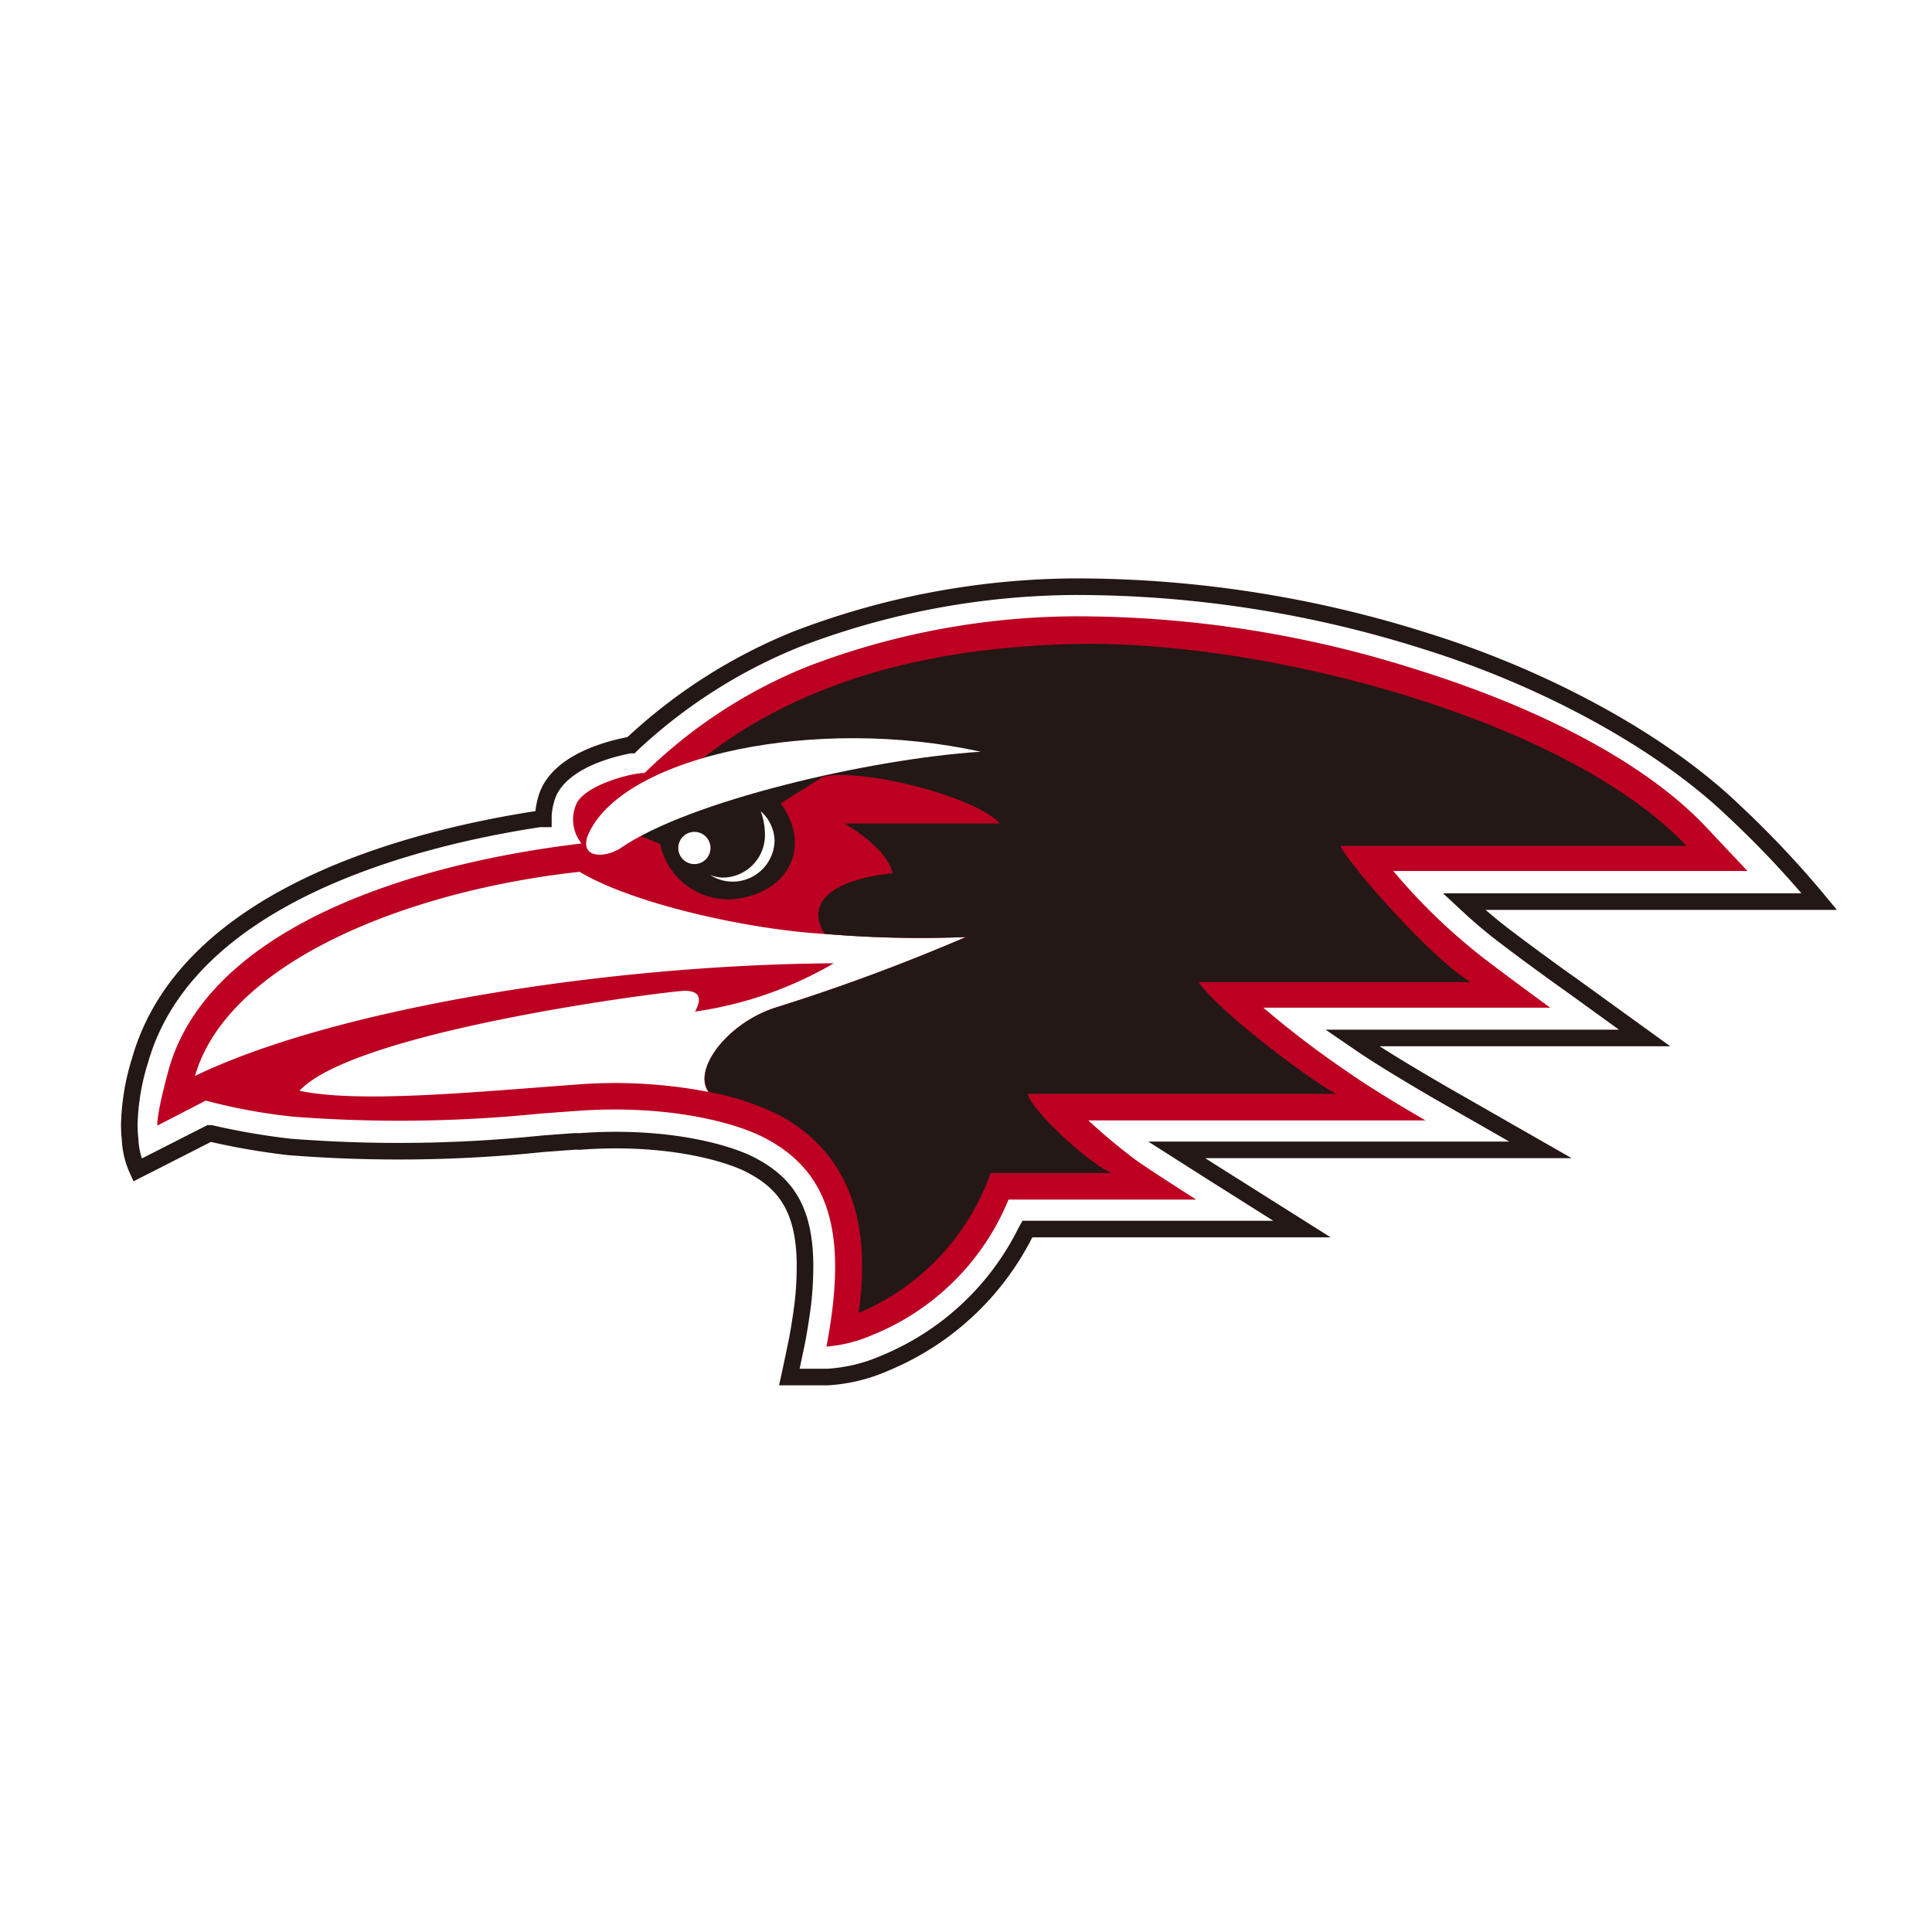 <svg id="05d56308-b5a2-4c69-a181-9e0f32c6f071" data-name="レイヤー 1" xmlns="http://www.w3.org/2000/svg" width="120" height="120" viewBox="0 0 120 120"><defs><style>.\38 bdd9cc1-abf6-4869-b688-df71445cba9c{fill:none;stroke:#fff;stroke-linecap:round;stroke-linejoin:round;stroke-width:6px;}.\30 56c9e29-a8ce-49e9-b1fd-f3b1fcb43d33,.c5a57694-95a0-4f61-8030-6170c0addb5f{fill:#fff;}.c5a57694-95a0-4f61-8030-6170c0addb5f{stroke:#231815;stroke-miterlimit:5;stroke-width:1.03px;}.\36 6d86f4e-2e01-4e71-a387-ca89a266a95a{fill:#bd0022;}.bc1a524e-9913-4dcb-be13-d683ee931910{fill:#231815;}</style></defs><title>ico-kinki</title><path class="8bdd9cc1-abf6-4869-b688-df71445cba9c" d="M88.52,39.81c7.52,2.34,14.67,6.26,19.11,10.5A60.85,60.85,0,0,1,113,56H90.94l.56.52c.65.58,1.25,1.08,1.81,1.51,2.06,1.57,4.07,3,4.08,3h0l4.76,3.44H84l.79.54c1.67,1.12,4.4,2.69,4.7,2.87l6.19,3.54H73.09l2.23,1.42,5.55,3.5H63.81l-.09.16A17,17,0,0,1,55,84.65a10.37,10.37,0,0,1-3.59.88h0l-2.38,0c.12-.54.49-2.33.49-2.33s.19-1,.34-2.17A20.45,20.45,0,0,0,50,78.63c0-3.67-1.34-5.21-3.34-6.26-1.4-.74-5.22-1.88-10.67-1.47h0a2.43,2.43,0,0,0-.37,0l-1.9.14A86.77,86.77,0,0,1,18,71.24a43.69,43.69,0,0,1-4.89-.84l-.11,0L8.54,72.67a5.14,5.14,0,0,1-.46-1.91,8.12,8.12,0,0,1-.05-.9,14.41,14.41,0,0,1,.67-4c2.9-10.19,16.8-13.78,24.82-15l.23,0,0-.23A4.7,4.7,0,0,1,34,49.41c.78-2.11,3.84-2.89,5.11-3.13h.09l.06-.06a33,33,0,0,1,10.27-6.54,49,49,0,0,1,17.2-3.24A71.85,71.85,0,0,1,88.52,39.81Z"/><path class="8bdd9cc1-abf6-4869-b688-df71445cba9c" d="M9.78,69.91l3-1.55a35.37,35.37,0,0,0,5.44,1,86.74,86.74,0,0,0,15.31-.19L35.82,69c5.5-.4,9.74.66,11.7,1.69,3.58,1.88,4.85,5.11,4.18,10.62-.16,1.32-.37,2.33-.37,2.33a9,9,0,0,0,2.9-.74,15.35,15.35,0,0,0,8.41-8.39H74.31s-2.9-1.83-3.83-2.51a35.26,35.26,0,0,1-2.88-2.41H88.54s-3-1.72-4.82-3a59.52,59.52,0,0,1-5.25-4H96.29s-2-1.45-4.13-3.07a36.87,36.87,0,0,1-5.62-5.42h22l-2.61-2.77c-3.6-3.81-10-7.27-18-9.76a69.47,69.47,0,0,0-21.17-3.29,47.12,47.12,0,0,0-16.53,3.09,31,31,0,0,0-10.19,6.64c-.86,0-3.82.78-4.27,2a2.37,2.37,0,0,0,.35,2.38c-11.9,1.42-23.29,5.77-25.63,14C9.65,69.47,9.78,69.91,9.78,69.91Z"/><path class="8bdd9cc1-abf6-4869-b688-df71445cba9c" d="M44,67.82a30.73,30.73,0,0,0-8.29-.45c-6.63.49-13.42,1.15-17.11.38,3.48-3.76,23.06-6.21,23.93-6.21s1.12.42.64,1.29a23.65,23.65,0,0,0,8.62-3c-14.34.1-31.13,2.86-39.68,7C14.16,59.74,25.35,55.31,36,54.15c3.34,2,10.51,3.59,15.25,3.86A69.56,69.56,0,0,0,60,58.2a123.37,123.37,0,0,1-11.86,4.39C45.17,63.55,43,66.45,44,67.82Z"/><path class="8bdd9cc1-abf6-4869-b688-df71445cba9c" d="M48.17,62.59A123.37,123.37,0,0,0,60,58.2,69.56,69.56,0,0,1,51.21,58c-1.42-2.38,1.41-3.48,4.24-3.76-.32-1.32-2.06-2.55-3-3.09h9.65c-1.52-1.71-8.69-3.48-11-2.9L48.5,49.9c1.87,2.64.52,5.15-2.06,5.79A4.33,4.33,0,0,1,41,52.41l-1.93-.77C45.41,43.73,55,40.25,66.83,40s30.53,4.71,37.92,12.54H83.25C84,54,89.15,59.74,91.35,61H74.45c1.26,1.83,6.79,6,8.53,6.94H63.84c.23,1.06,3.89,4.41,5.21,4.92H61.53a14.77,14.77,0,0,1-8.2,8.69c.86-6-.81-10.09-5-12.32a16.79,16.79,0,0,0-4.4-1.43l.1,0C43,66.45,45.17,63.55,48.17,62.59Z"/><path class="8bdd9cc1-abf6-4869-b688-df71445cba9c" d="M42.13,52.67a1,1,0,1,0,1-1A1,1,0,0,0,42.13,52.67Z"/><path class="8bdd9cc1-abf6-4869-b688-df71445cba9c" d="M44.88,54.51A2.64,2.64,0,0,0,47.51,52a4.18,4.18,0,0,0-.26-1.61,2.51,2.51,0,0,1,.86,1.79,2.6,2.6,0,0,1-4,2.17A2.63,2.63,0,0,0,44.88,54.51Z"/><path class="8bdd9cc1-abf6-4869-b688-df71445cba9c" d="M60.91,46.69c-10.22-2.25-22,.23-24.31,5-.77,1.61.9,1.66,1.93,1C42.71,49.77,54,47.14,60.91,46.69Z"/><path class="c5a57694-95a0-4f61-8030-6170c0addb5f" d="M88.52,39.81c7.52,2.34,14.67,6.26,19.11,10.5A60.85,60.85,0,0,1,113,56H90.94l.56.52c.65.58,1.25,1.08,1.81,1.51,2.06,1.57,4.07,3,4.08,3h0l4.76,3.44H84l.79.54c1.67,1.12,4.4,2.69,4.7,2.87l6.19,3.54H73.09l2.23,1.42,5.55,3.5H63.81l-.09.16A17,17,0,0,1,55,84.65a10.37,10.37,0,0,1-3.59.88h0l-2.38,0c.12-.54.49-2.33.49-2.33s.19-1,.34-2.17A20.45,20.45,0,0,0,50,78.63c0-3.67-1.34-5.21-3.34-6.26-1.4-.74-5.22-1.88-10.67-1.47h0a2.43,2.43,0,0,0-.37,0l-1.9.14A86.77,86.77,0,0,1,18,71.24a43.69,43.69,0,0,1-4.89-.84l-.11,0L8.54,72.67a5.14,5.14,0,0,1-.46-1.91,8.12,8.12,0,0,1-.05-.9,14.41,14.41,0,0,1,.67-4c2.9-10.19,16.8-13.78,24.82-15l.23,0,0-.23A4.7,4.7,0,0,1,34,49.41c.78-2.11,3.84-2.89,5.11-3.13h.09l.06-.06a33,33,0,0,1,10.27-6.54,49,49,0,0,1,17.2-3.24A71.85,71.85,0,0,1,88.52,39.81Z"/><path class="66d86f4e-2e01-4e71-a387-ca89a266a95a" d="M9.78,69.91l3-1.55a35.37,35.37,0,0,0,5.44,1,86.74,86.74,0,0,0,15.31-.19L35.82,69c5.5-.4,9.74.66,11.7,1.69,3.58,1.88,4.85,5.11,4.18,10.62-.16,1.32-.37,2.33-.37,2.33a9,9,0,0,0,2.9-.74,15.35,15.35,0,0,0,8.41-8.39H74.31s-2.9-1.83-3.83-2.51a35.26,35.26,0,0,1-2.88-2.41H88.54s-3-1.72-4.82-3a59.52,59.52,0,0,1-5.25-4H96.29s-2-1.45-4.13-3.07a36.87,36.87,0,0,1-5.62-5.42h22l-2.61-2.77c-3.6-3.81-10-7.27-18-9.76a69.47,69.47,0,0,0-21.17-3.29,47.12,47.12,0,0,0-16.53,3.09,31,31,0,0,0-10.19,6.64c-.86,0-3.82.78-4.27,2a2.37,2.37,0,0,0,.35,2.38c-11.9,1.42-23.29,5.77-25.63,14C9.65,69.47,9.78,69.91,9.78,69.91Z"/><path class="056c9e29-a8ce-49e9-b1fd-f3b1fcb43d33" d="M44,67.82a30.73,30.73,0,0,0-8.29-.45c-6.63.49-13.42,1.15-17.11.38,3.48-3.76,23.06-6.21,23.93-6.21s1.12.42.64,1.29a23.65,23.65,0,0,0,8.62-3c-14.34.1-31.13,2.86-39.68,7C14.16,59.74,25.35,55.31,36,54.15c3.34,2,10.51,3.59,15.25,3.86A69.56,69.56,0,0,0,60,58.2a123.37,123.37,0,0,1-11.86,4.39C45.17,63.55,43,66.45,44,67.82Z"/><path class="bc1a524e-9913-4dcb-be13-d683ee931910" d="M48.17,62.59A123.37,123.37,0,0,0,60,58.2,69.56,69.56,0,0,1,51.21,58c-1.42-2.38,1.41-3.48,4.24-3.76-.32-1.32-2.06-2.55-3-3.09h9.65c-1.52-1.71-8.69-3.48-11-2.9L48.5,49.9c1.87,2.64.52,5.15-2.06,5.79A4.33,4.33,0,0,1,41,52.41l-1.93-.77C45.41,43.73,55,40.25,66.83,40s30.53,4.71,37.92,12.54H83.25C84,54,89.15,59.74,91.35,61H74.45c1.26,1.83,6.79,6,8.53,6.94H63.84c.23,1.06,3.89,4.41,5.21,4.92H61.53a14.77,14.77,0,0,1-8.2,8.69c.86-6-.81-10.09-5-12.32a16.79,16.79,0,0,0-4.4-1.43l.1,0C43,66.45,45.17,63.55,48.17,62.59Z"/><path class="056c9e29-a8ce-49e9-b1fd-f3b1fcb43d33" d="M42.13,52.67a1,1,0,1,0,1-1A1,1,0,0,0,42.13,52.67Z"/><path class="056c9e29-a8ce-49e9-b1fd-f3b1fcb43d33" d="M44.88,54.51A2.64,2.64,0,0,0,47.51,52a4.18,4.18,0,0,0-.26-1.61,2.51,2.51,0,0,1,.86,1.79,2.6,2.6,0,0,1-4,2.17A2.63,2.63,0,0,0,44.88,54.51Z"/><path class="056c9e29-a8ce-49e9-b1fd-f3b1fcb43d33" d="M60.91,46.69c-10.22-2.25-22,.23-24.31,5-.77,1.61.9,1.66,1.93,1C42.71,49.77,54,47.14,60.91,46.69Z"/></svg>